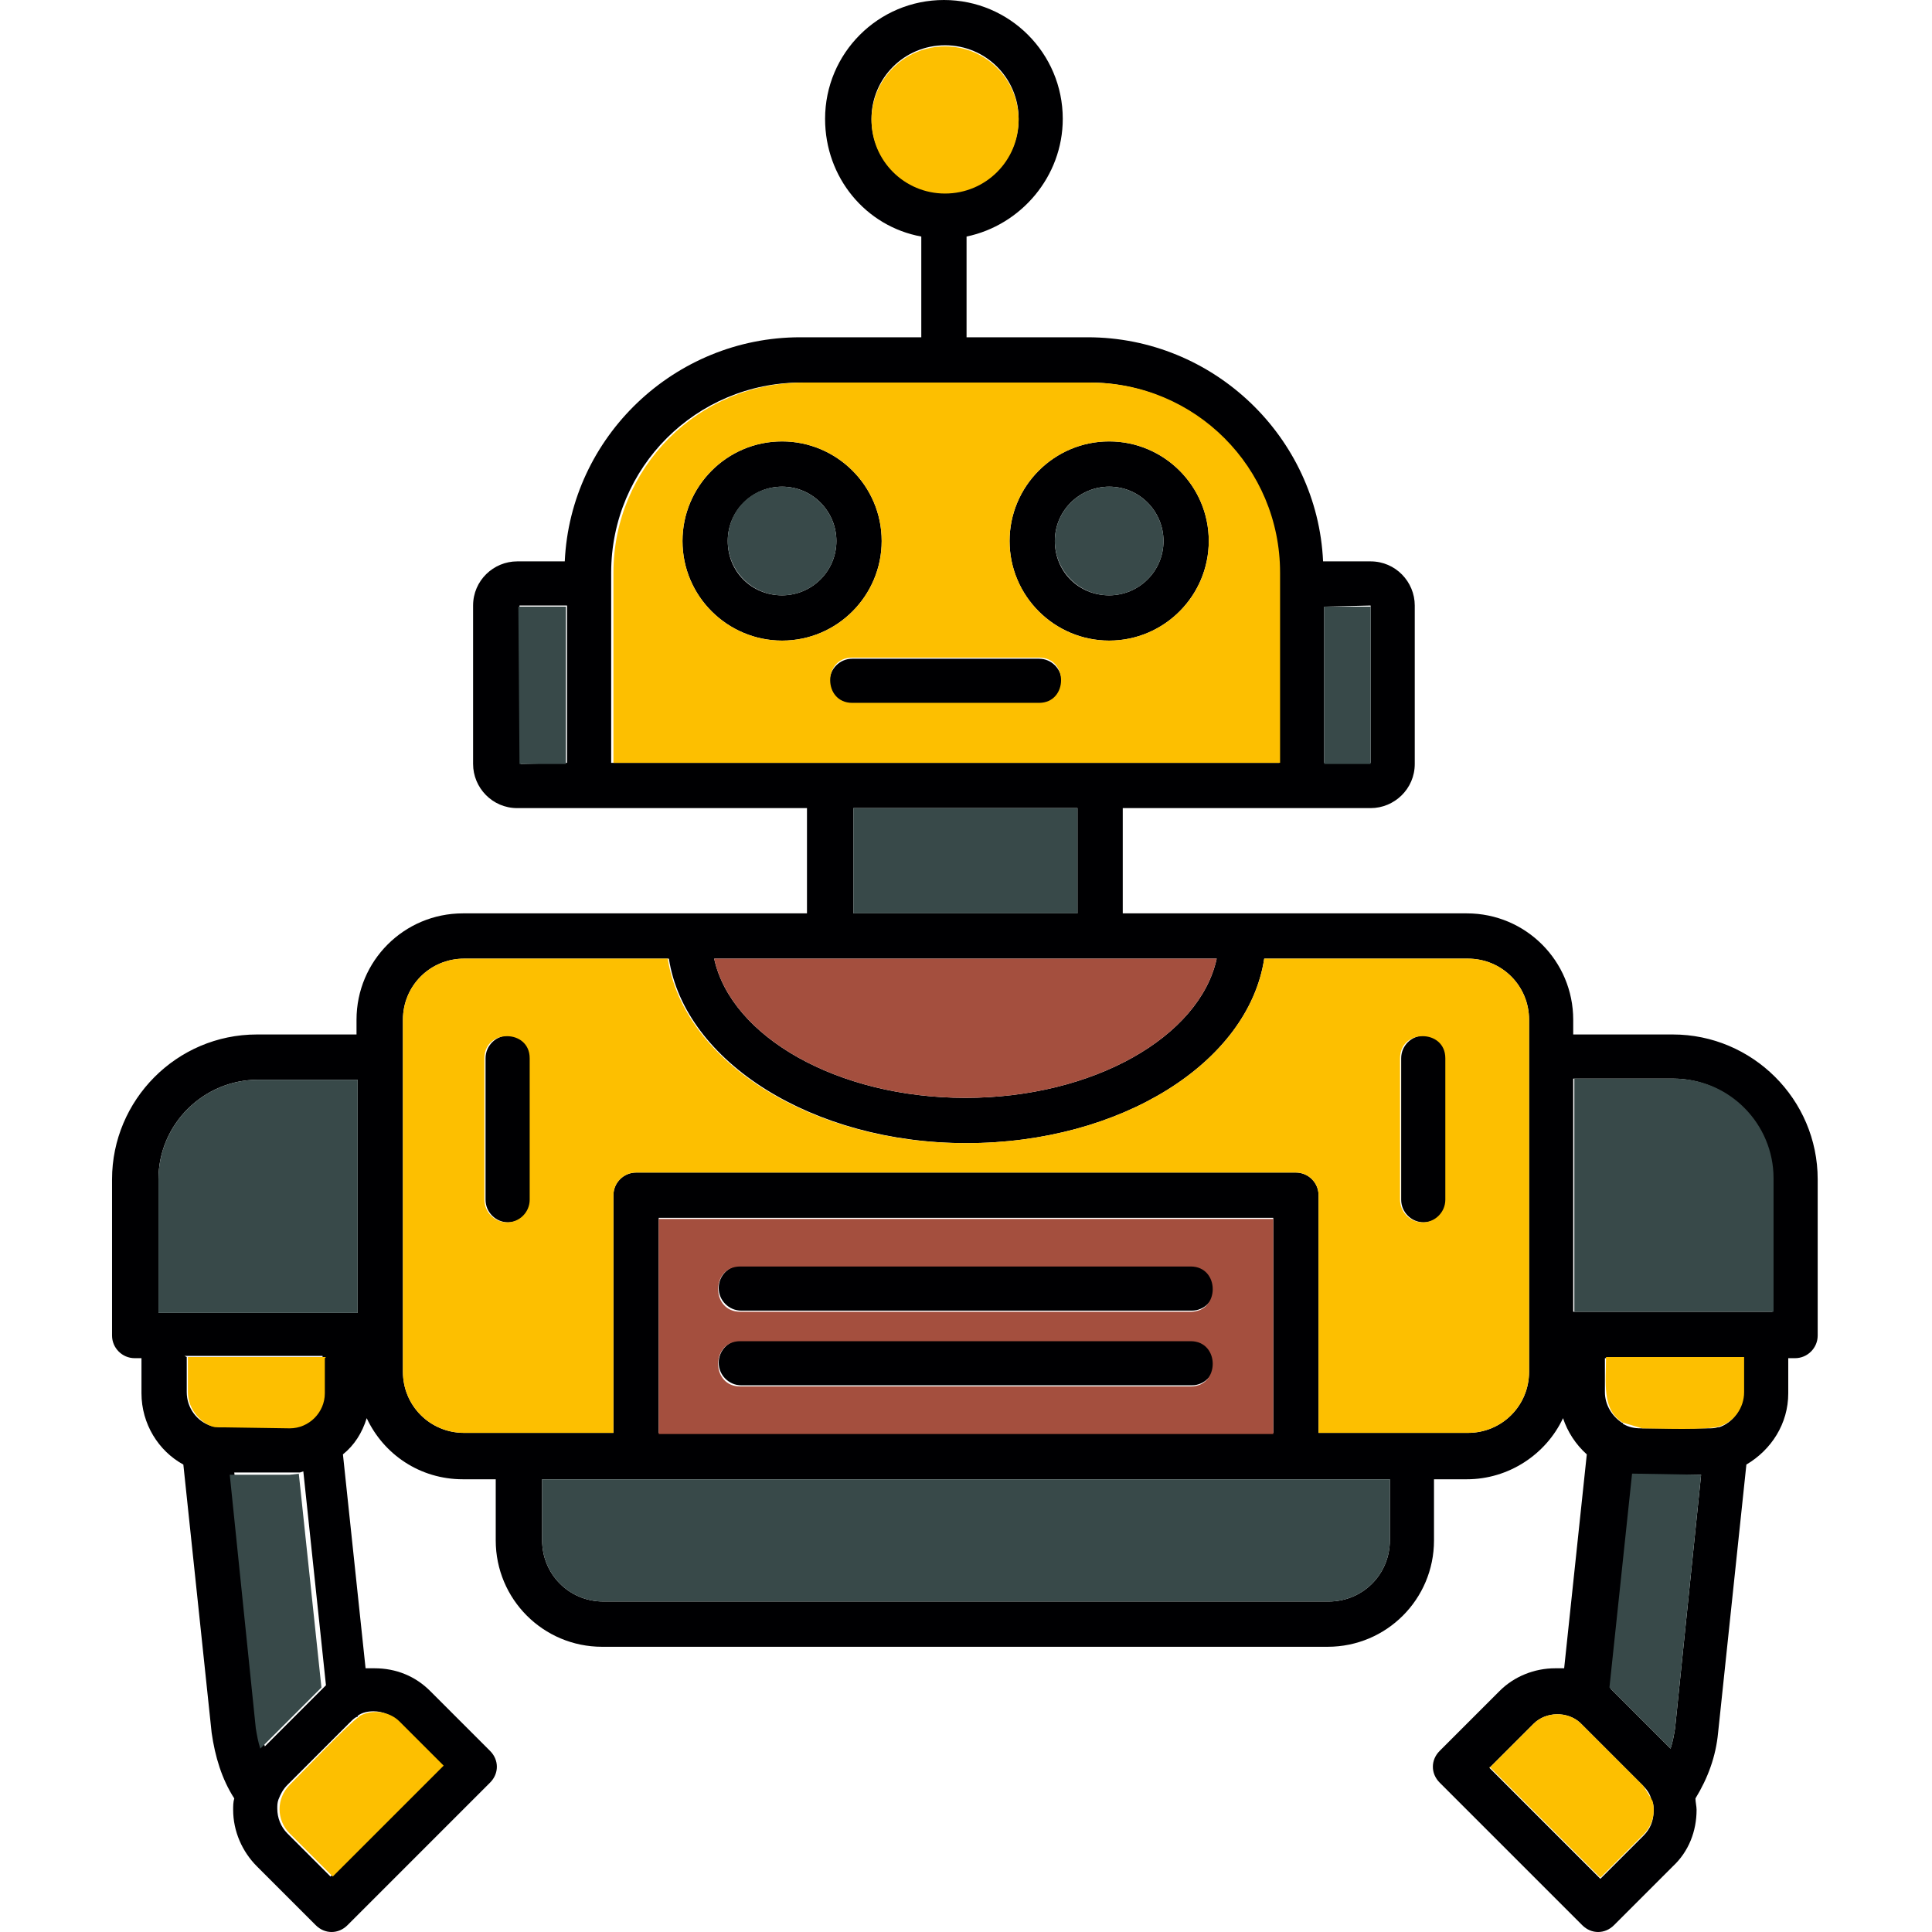 <svg clip-rule="evenodd" fill-rule="evenodd" height="1.707in" image-rendering="optimizeQuality" shape-rendering="geometricPrecision" text-rendering="geometricPrecision" viewBox="0 0 1.707 1.707" width="1.707in" xmlns="http://www.w3.org/2000/svg"><g id="Layer_x0020_1"><path d="m.691.566c-.048 0-.088-.039-.088-.088 0-.048.039-.088.088-.088.048 0 .088.039.088.088 0 .048-.039.088-.088.088zm.459.148h-.158v.093h.105.199c.052 0 .094.042.094.094v.013h.088c.07 0 .128.057.128.128v.138c-0.0.011-.009.02-.02.02h-.006v.031c0 .027-.015.05-.037.063l-.025.237c-.002.021-.009.04-.02.058 0.0.003.001.007.001.01 0 .019-.007.037-.021.05l-.052.052c-.004.004-.009.006-.014.006-.005 0-.01-.002-.014-.006l-.126-.126c-.008-.008-.008-.02 0-.028l.053-.053c.013-.013.031-.02.049-.02.003 0 .005 0.0.008 0l.02-.189c-.01-.009-.017-.02-.021-.032-.015.032-.048.054-.085.054h-.029v.054c0.0.052-.042.094-.094.094h-.641c-.052 0-.094-.042-.094-.094v-.054h-.029c-.038 0-.07-.022-.085-.054-.004.013-.011.024-.021.032l.02.189c.003-0.0.005-0.0.008-0.0.019 0 .036.007.049.02l.053.053c.008.008.008.02 0 .028l-.126.126c-.004.004-.009.006-.014.006-.005 0-.01-.002-.014-.006l-.052-.052c-.013-.013-.021-.031-.021-.05 0-.003 0-.007.001-.01-.011-.017-.017-.037-.02-.058l-.025-.237c-.022-.012-.037-.036-.037-.063v-.031h-.006c-.011 0-.02-.009-.02-.02v-.138c0-.07.057-.128.128-.128h.088v-.013c0-.052.042-.094.094-.094h.199.105v-.093h-.194-.062c-.022 0-.039-.018-.039-.039l0-.14c0-.022.018-.039.039-.039l.042 0c.005-.11.097-.198.208-.198h.107v-.089c-.049-.009-.085-.052-.085-.104 0-.058.047-.105.105-.105.058 0 .105.047.105.105 0 .051-.037.094-.085.104v.089h.107c.111 0 .203.088.208.198h.042c.022 0 .039.018.039.039v.14c0 .022-.018.039-.039.039h-.062-0zm-.198 0h-.198v.093h.198zm.218-.179v.139h.041v-.139l-.041.001zm-.63.139h.194l0-0.0.238 0h.158v-.158-.01c0-.093-.075-.168-.168-.168h-.127-.127c-.093 0-.168.075-.168.168v.168h-0zm.295-.634c-.036 0-.065.029-.065.065 0 .036.029.065.065.065.036 0 .065-.029.065-.065 0-.036-.029-.065-.065-.065zm-.519 1.119 0-.205h-.088c-.048 0-.088.039-.088.088v.118h.006.162.008zm.094-.312c-.03 0-.054.024-.054.054v.032l0.0.001v.245l-0.0.001v.032c0 .03.024.054.054.054h.132v-.21c0-.011.009-.02.02-.02l.583 0c.011 0 .02.009.02.02v.21h.132c.03 0 .054-.024.054-.054v-.311c0-.03-.024-.054-.054-.054h-.18c-.014.092-.127.163-.263.163-.136 0-.249-.072-.263-.163h-.18zm.221 0c.015.069.109.123.222.123.113 0 .207-.054.222-.123h-.103-.238zm-.049.419h.543v-.19h-.543zm.471-.108h-.398c-.011 0-.02-.009-.02-.02 0-.011.009-.02.02-.02h.398c.011 0 .02.009.02.02 0 .011-.009.02-.02.02zm0 .066h-.398c-.011 0-.02-.009-.02-.02 0-.011.009-.02.02-.02h.398c.011 0 .02.009.02.02 0 .011-.009.02-.02.02zm-.604-.144c-.011 0-.02-.009-.02-.02v-.125c0-.011.009-.02.02-.02.011 0 .02.009.02.02v.125c0 .011-.009.02-.02.02zm.809 0c-.011 0-.02-.009-.02-.02v-.125c0-.011.009-.02.02-.02.011 0 .02.009.02.02v.125c0.0.011-.009.02-.02.02zm-.993.221c-.001 0-.003 0-.004 0l-0.0 0-0.0 0-0.0 0-0.0 0-0.0 0-0.0 0-0.0 0-0.0 0-0.0 0-0.0 0-0.0 0-0.0 0-0.0 0-0.0 0-0.0 0-0.0 0-0.0 0-0.0 0-0.0 0-0.0 0h-0l-0.0 0-0.0 0h-0l-.001 0h-0-0-0-.053l.023.224c.001.006.002.012.004.018l.051-.051c.001-.001.002-.002.003-.003l-.02-.189zm-.1-.102v.031c0 .014.009.026.022.03l0.0 0.0 0.0 0.0.001 0.0 0.0 0.0.001 0.0 0.0 0.0 0.0 0.0 0.0 0.0 0.0 0.0 0.0 0h0c.002 0.0.003.001.005.001l0.0 0.0.001 0h0c.001 0.0.001 0.0.002 0h.059 0.0 0l0-0.0 0-0.0 0-0.0 0-0.0 0-0.0 0-0h0l0-0.0 0-0.0 0-0.0 0-0.0 0-0.0 0-0c.005-0.0.009-.002.013-.004l.001-.001c.009-.006.015-.015.015-.027v-.031h-.122zm.151.318-.001 0c-.002.001-.004.003-.006.005l-.055.055c-.004.004-.006.008-.008.013l-0.0 0c-.001.003-.001.005-.001.008 0 .008.003.016.009.022l.038.038.098-.098-.039-.039c-.006-.006-.013-.009-.021-.009-.005 0-.01.001-.014.004zm1.074-.358h.008.162.006v-.118c0-.048-.039-.088-.088-.088l-.088-0v.205zm.028.04v.031c0 .011.006.021.015.027 0.0 0.0.001 0.0.001.001.005.003.01.004.016.004l.059 0c.003 0 .006-0.0.009-.001l.001-0c.012-.004.021-.016.021-.03v-.031h-.122zm.041.391-0-0c-.001-.005-.004-.009-.008-.013l-.055-.055-0-0-0-0-0-0-0-0-0-0-0-0-0-0-0-0-0-0-0-0-0-0-0-0-0-0-0-0-0-0c-.011-.01-.03-.01-.041.001l-.039.039.098.098.038-.038c.006-.006.009-.013.009-.022 0-.003-0-.006-.001-.008l-0-0-0-0zm.017-.045c.002-.006.003-.012.004-.018l.023-.224h-.053c-.002 0-.004-0-.005-0l-0-0-.001-0-0-0-0-0-0-0-0-0-0-0-0-0-.001-0-0-0-0-0-.02.189c.001.001.001.001.002.002l0.0 0.0 0.0 0.0 0.0 0.0 0.0 0.0 0.0 0.0 0.0 0.0 0.0 0.0 0.0 0.0 0.0 0.0 0.0 0.0 0.0 0.0 0.0 0.0 0.0 0.0 0.0 0.0 0.0 0.0 0.0 0.0 0.0 0.0 0.0 0.0 0.0 0.0 0.0 0.0.051.051zm-.997-.238v.054c0 .03.024.054.054.054l.641 0c.03 0 .054-.024.054-.054v-.054l-.083-0h-.583-.083zm-.02-.771.001.139.041-.001v-.139h-.042zm.459.086h-.165c-.011 0-.02-.009-.02-.02 0-.011.009-.02.02-.02h.165c.011 0 .02.009.02.02 0 .011-.009.02-.02.02zm.062-.056c-.048 0-.088-.039-.088-.088 0-.048.039-.088.088-.088.048 0 .088.039.088.088 0 .048-.039.088-.088.088zm0-.136c-.026 0-.048.021-.048.048s.021.048.048.048c.026 0 .048-.021.048-.048 0-.026-.021-.048-.048-.048zm-.289 0c-.026 0-.048.021-.048.048s.021.048.048.048c.026 0 .048-.021.048-.048 0-.026-.021-.048-.048-.048z" fill="#000002"/><path d="m.643.478c0 .026.021.048.048.048.026 0 .048-.021.048-.048 0-.026-.021-.048-.048-.048s-.048.021-.048.048z" fill="#384949"/><path d="m.779.478c0 .048-.039.088-.088.088-.048 0-.088-.039-.088-.088 0-.048.039-.088.088-.088.048 0 .088.039.088.088zm-.238.196h.59v-.168c0-.093-.075-.168-.168-.168h-.253c-.093 0-.168.075-.168.168l-0.0.168zm.212-.093h.165c.026 0 .026.04 0 .04h-.165c-.026 0-.026-.04 0-.04zm.139-.103c0 .048.039.088.088.088.048 0 .088-.039.088-.088 0-.048-.039-.088-.088-.088-.048 0-.088.039-.088.088z" fill="#fdbf00"/><g fill="#384949"><path d="m.932.478c0 .026.021.048.048.048.026 0 .048-.021.048-.048 0-.026-.021-.048-.048-.048-.026 0-.048.021-.048.048z"/><path d="m1.17.536v.139h.041v-.139z"/><path d="m.5.675v-.139h-.042l.001.139z"/><path d="m.754.714v.093h.198v-.093z"/></g><path d="m1.076.847h-.445c.015.069.109.123.222.123.113 0 .207-.054.222-.123z" fill="#a44f3e"/><path d="m.853 1.01c-.136 0-.249-.072-.263-.163h-.18c-.03 0-.054.024-.054.054v.311c0 .03.024.054.054.054h.132v-.21c0-.011.009-.02.02-.02l.583 0c.011 0 .02.009.02.02v.21h.132c.03 0 .054-.024.054-.054v-.311c0-.03-.024-.054-.054-.054h-.18c-.014.092-.127.163-.263.163zm-.385-.075v.125c0 .011-.009.02-.02.02-.011 0-.02-.009-.02-.02v-.125c0-.026.04-.026.04 0zm.789.145c-.011 0-.02-.009-.02-.02v-.125c0-.026.04-.026.04 0v.125c0.0.011-.009.02-.02.02z" fill="#fdbf00"/><path d="m1.125 1.077h-.543v.19h.543zm-.471.042h.398c.026 0 .026.04 0 .04h-.398c-.026 0-.026-.04 0-.04zm0 .066h.398c.026 0 .026.04 0 .04h-.398c-.026 0-.026-.04 0-.04z" fill="#a44f3e"/><path d="m.316 1.159 0-.205h-.088c-.048 0-.088.039-.088.088v.118h.176z" fill="#384949"/><path d="m.288 1.199h-.122v.031c0 .016.013.029.024.031l.066.001c.017 0 .031-.014.031-.031v-.031z" fill="#fdbf00"/><path d="m.265 1.302-.009.001h-.053l.023.224c.001.006.002.012.004.018l.054-.054-.02-.189z" fill="#384949"/><path d="m.317 1.517c-.008.005-.051.05-.061.06-.012.012-.012.031 0 .043l.038.038.098-.098-.039-.039c-.009-.009-.024-.011-.035-.005z" fill="#fdbf00"/><path d="m.533 1.415.641 0c.03 0 .054-.024.054-.054v-.054l-.749-0v.054c0 .03.024.054.054.054z" fill="#384949"/><path d="m1.316 1.561.098.098.038-.038c.008-.008.011-.019.008-.03l-.008-.013-.056-.056c-.011-.01-.03-.01-.041.001l-.039.039z" fill="#fdbf00"/><path d="m1.422 1.491.003.003.051.051c.002-.006.003-.012.004-.018l.023-.224-.061-.001-.02.189z" fill="#384949"/><path d="m1.45 1.262c.014 0 .06.002.07-.002.012-.004.021-.016.021-.03v-.031h-.122c0 .022-.004.047.015.058l.017.005z" fill="#fdbf00"/><path d="m1.391 1.159h.176v-.118c0-.048-.039-.088-.088-.088l-.088-0v.205z" fill="#384949"/><path d="m.835.171c.036 0 .065-.029.065-.065 0-.036-.029-.065-.065-.065-.036 0-.065.029-.065.065 0 .036.029.065.065.065z" fill="#fdbf00"/></g></svg>